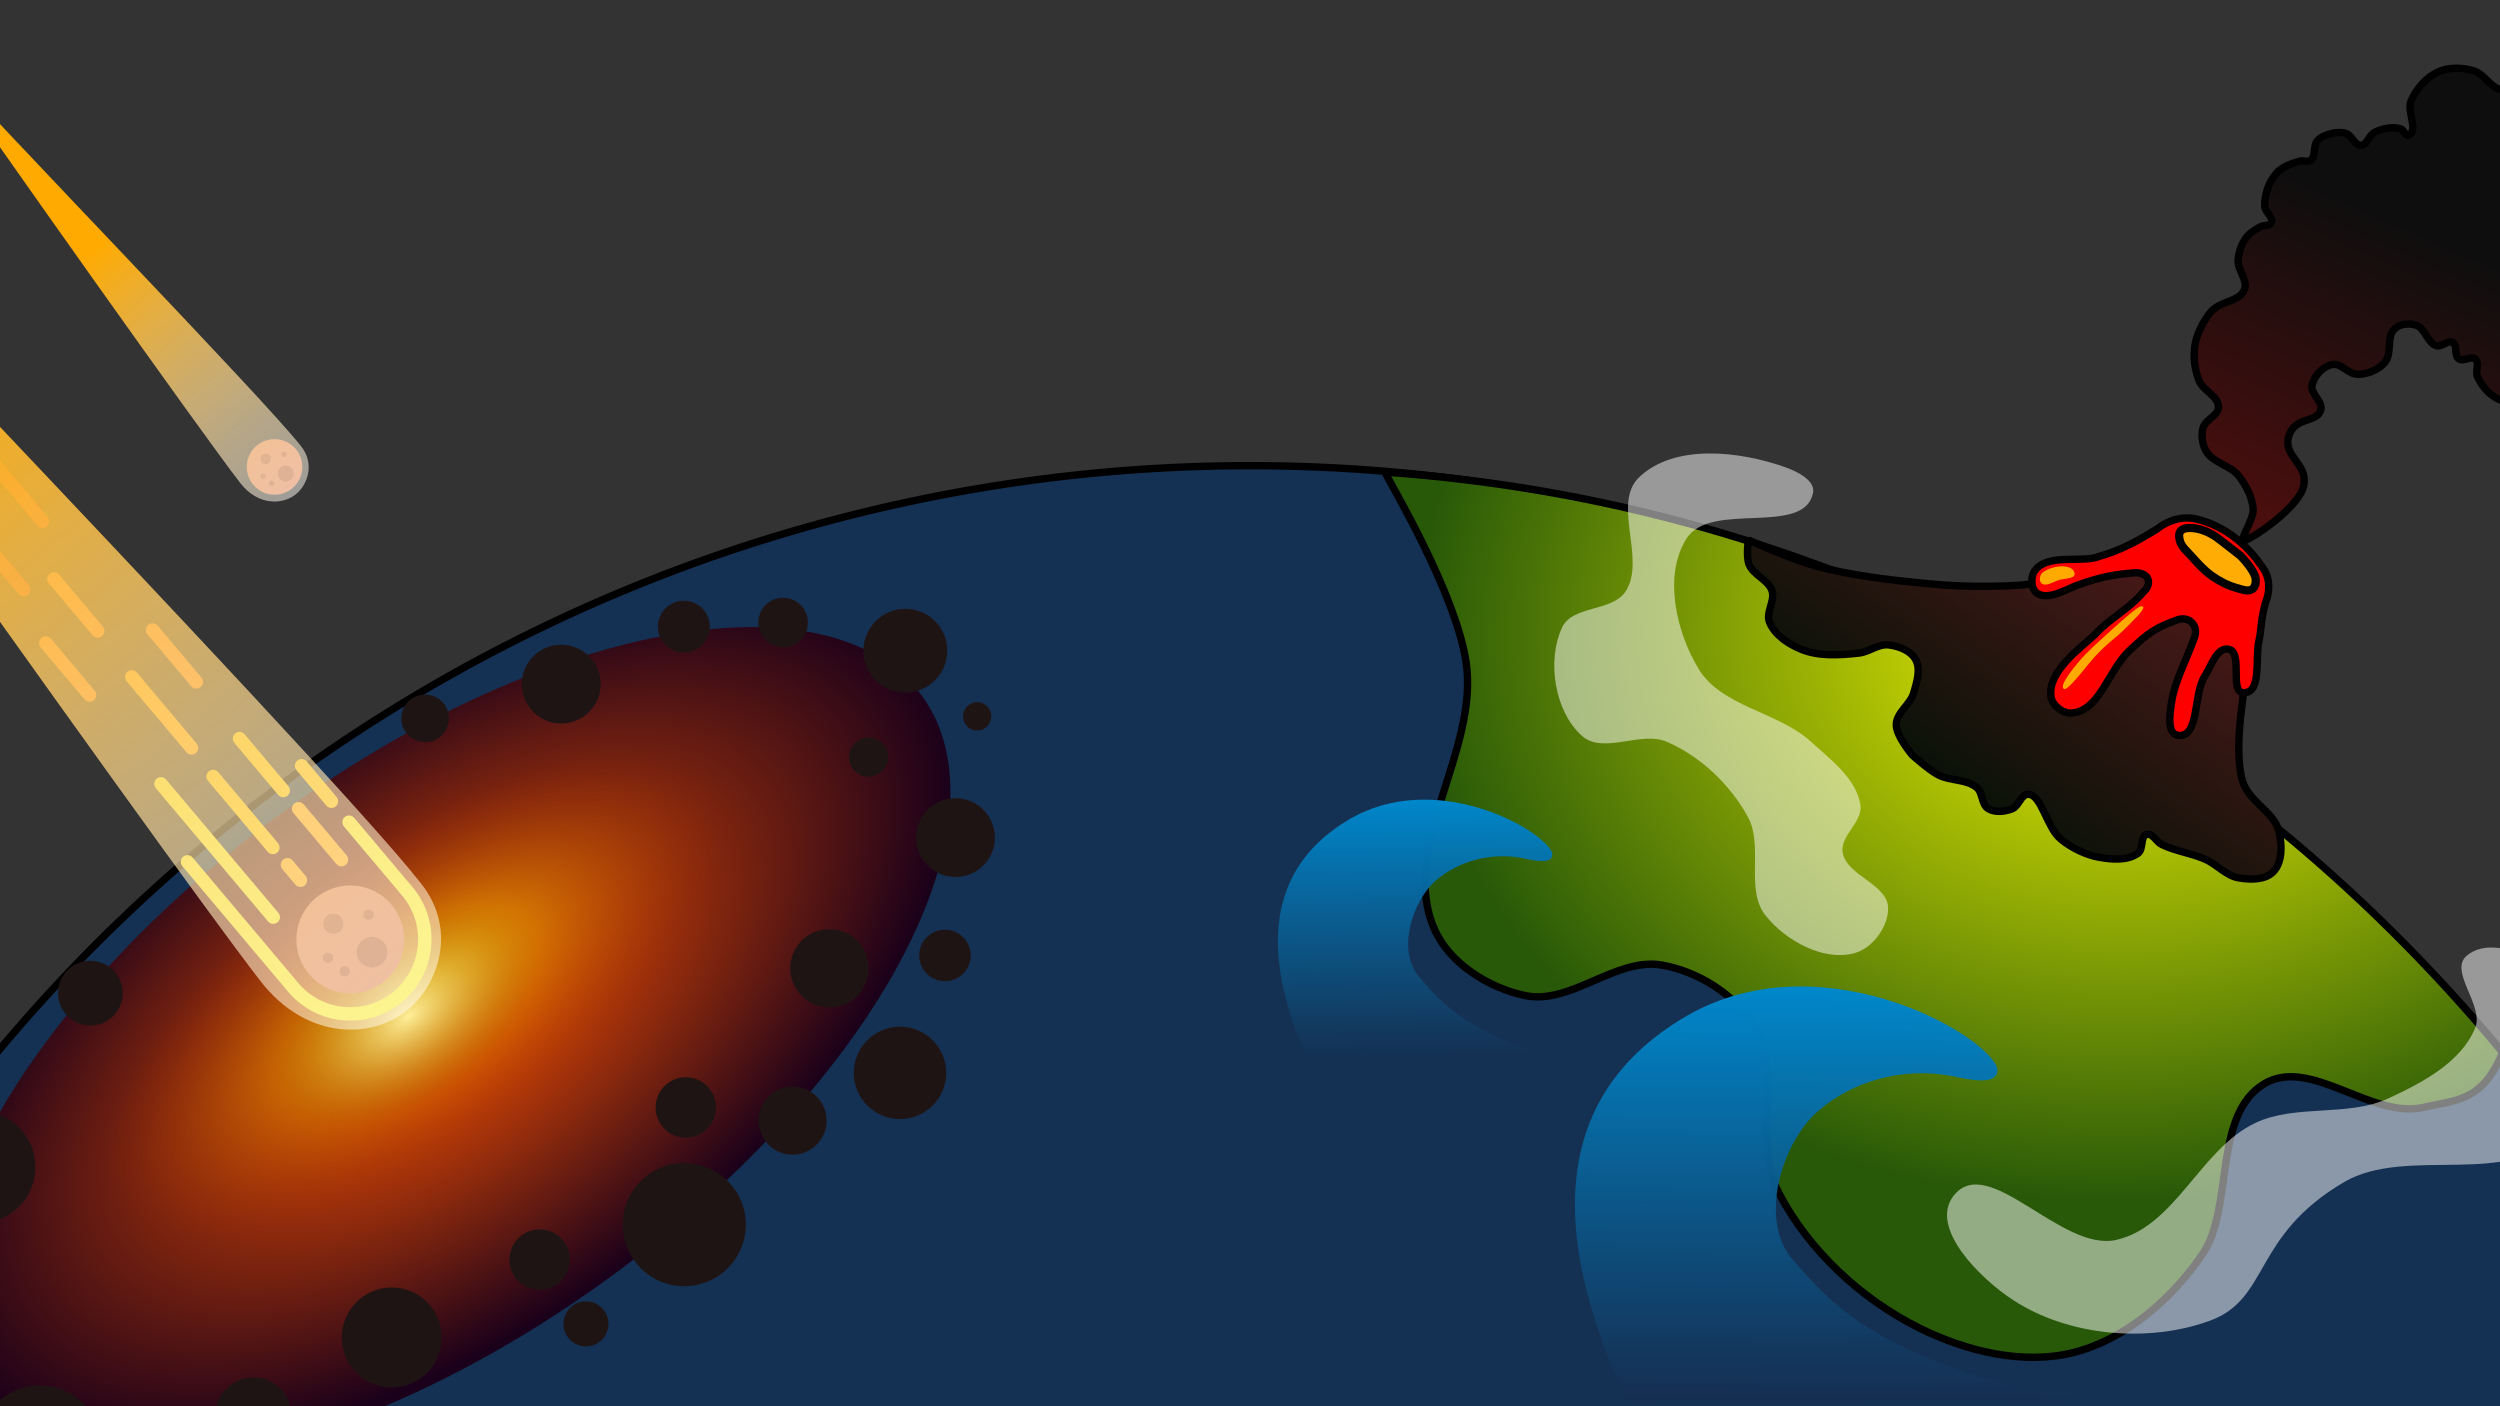 <?xml version="1.0" encoding="UTF-8" standalone="no"?>
<!-- Created with Inkscape (http://www.inkscape.org/) -->

<svg
   width="3840"
   height="2160"
   viewBox="0 0 3840 2160"
   version="1.1"
   id="svg1"
   xml:space="preserve"
   inkscape:version="1.3 (0e150ed6c4, 2023-07-21)"
   sodipodi:docname="computerscreen.svg"
   xmlns:inkscape="http://www.inkscape.org/namespaces/inkscape"
   xmlns:sodipodi="http://sodipodi.sourceforge.net/DTD/sodipodi-0.dtd"
   xmlns:xlink="http://www.w3.org/1999/xlink"
   xmlns="http://www.w3.org/2000/svg"
   xmlns:svg="http://www.w3.org/2000/svg"><rect x="0" y="0" width="3840" height="2160" fill="#333333" stroke="none"/><sodipodi:namedview
     id="namedview1"
     pagecolor="#505050"
     bordercolor="#eeeeee"
     borderopacity="1"
     inkscape:showpageshadow="0"
     inkscape:pageopacity="0"
     inkscape:pagecheckerboard="0"
     inkscape:deskcolor="#505050"
     inkscape:document-units="px"
     inkscape:zoom="0.08240372"
     inkscape:cx="1353.0943"
     inkscape:cy="1644.3432"
     inkscape:window-width="1366"
     inkscape:window-height="745"
     inkscape:window-x="-8"
     inkscape:window-y="-8"
     inkscape:window-maximized="1"
     inkscape:current-layer="layer1"
     showgrid="false"
     showguides="false" /><defs
     id="defs1"><linearGradient
       id="linearGradient43"
       inkscape:collect="always"><stop
         style="stop-color:#ffaa00;stop-opacity:1;"
         offset="0"
         id="stop42" /><stop
         style="stop-color:#ffffff;stop-opacity:0.962;"
         offset="1"
         id="stop43" /></linearGradient><linearGradient
       id="linearGradient1"
       inkscape:collect="always"><stop
         style="stop-color:#660000;stop-opacity:0.9;"
         offset="0"
         id="stop3" /><stop
         style="stop-color:#000000;stop-opacity:0.9;"
         offset="1"
         id="stop14" /></linearGradient><linearGradient
       id="linearGradient10"
       inkscape:collect="always"><stop
         style="stop-color:#ffee99;stop-opacity:1;"
         offset="0"
         id="stop12" /><stop
         style="stop-color:#9c5b00;stop-opacity:0;"
         offset="1"
         id="stop13" /></linearGradient><linearGradient
       id="linearGradient5"
       inkscape:collect="always"><stop
         style="stop-color:#ffff00;stop-opacity:1;"
         offset="0"
         id="stop6" /><stop
         style="stop-color:#285908;stop-opacity:1;"
         offset="1"
         id="stop7" /></linearGradient><linearGradient
       inkscape:collect="always"
       id="linearGradient2"><stop
         style="stop-color:#0088cc;stop-opacity:1;"
         offset="0"
         id="stop1" /><stop
         style="stop-color:#143052;stop-opacity:0.9;"
         offset="1"
         id="stop2" /></linearGradient><linearGradient
       id="linearGradient19"
       inkscape:collect="always"><stop
         style="stop-color:#4d1919;stop-opacity:1;"
         offset="0"
         id="stop19" /><stop
         style="stop-color:#081208;stop-opacity:1;"
         offset="1"
         id="stop20" /></linearGradient><linearGradient
       id="linearGradient17"
       inkscape:collect="always"><stop
         style="stop-color:#ffaa00;stop-opacity:1;"
         offset="0"
         id="stop17" /><stop
         style="stop-color:#ffffff;stop-opacity:0.5;"
         offset="1"
         id="stop18" /></linearGradient><linearGradient
       id="linearGradient9"
       inkscape:collect="always"><stop
         style="stop-color:#ffd500;stop-opacity:1;"
         offset="0"
         id="stop10" /><stop
         style="stop-color:#992600;stop-opacity:0;"
         offset="1"
         id="stop11" /></linearGradient><linearGradient
       id="linearGradient8"
       inkscape:collect="always"><stop
         style="stop-color:#fe5300;stop-opacity:1;"
         offset="0"
         id="stop8" /><stop
         style="stop-color:#1a001a;stop-opacity:1;"
         offset="1"
         id="stop9" /></linearGradient><linearGradient
       inkscape:collect="always"
       id="linearGradient13710"><stop
         style="stop-color:#0088cc;stop-opacity:1;"
         offset="0"
         id="stop13706" /><stop
         style="stop-color:#152e51;stop-opacity:0.9;"
         offset="1"
         id="stop13708" /></linearGradient><inkscape:path-effect
       effect="fill_between_many"
       method="originald"
       linkedpaths="#path14,0,1|"
       id="path-effect3198" /><inkscape:path-effect
       effect="fill_between_many"
       method="originald"
       linkedpaths="#path3,0,1|"
       id="path-effect3202" /><inkscape:path-effect
       effect="fill_between_many"
       method="originald"
       linkedpaths="#path12-4,0,1|"
       id="path-effect3206" /><linearGradient
       inkscape:collect="always"
       xlink:href="#linearGradient13710"
       id="linearGradient13712"
       x1="9.417"
       y1="-4.163"
       x2="6.312"
       y2="35.974"
       gradientUnits="userSpaceOnUse"
       spreadMethod="pad" /><inkscape:path-effect
       effect="fill_between_many"
       method="originald"
       linkedpaths="#path11801,0,1|"
       id="path-effect14570" /><radialGradient
       inkscape:collect="always"
       xlink:href="#linearGradient8"
       id="radialGradient9"
       cx="224.159"
       cy="-1655.108"
       fx="224.159"
       fy="-1655.108"
       r="1010.871"
       gradientTransform="matrix(1.002,0.016,-0.011,0.521,-29.742,-818.856)"
       gradientUnits="userSpaceOnUse" /><radialGradient
       inkscape:collect="always"
       xlink:href="#linearGradient9"
       id="radialGradient11"
       cx="-348.1"
       cy="1619.888"
       fx="-348.1"
       fy="1619.888"
       r="615.671"
       gradientTransform="matrix(1,0,0,0.433,0,917.968)"
       gradientUnits="userSpaceOnUse" /><linearGradient
       inkscape:collect="always"
       xlink:href="#linearGradient17"
       id="linearGradient18"
       x1="-57.946"
       y1="532.731"
       x2="809.025"
       y2="1580.267"
       gradientUnits="userSpaceOnUse" /><linearGradient
       inkscape:collect="always"
       xlink:href="#linearGradient19"
       id="linearGradient20"
       x1="3185.738"
       y1="805.797"
       x2="2983.432"
       y2="1151.174"
       gradientUnits="userSpaceOnUse" /><linearGradient
       inkscape:collect="always"
       xlink:href="#linearGradient2"
       id="linearGradient22"
       gradientUnits="userSpaceOnUse"
       x1="9.417"
       y1="-4.163"
       x2="7.294"
       y2="34.564"
       spreadMethod="pad"
       gradientTransform="matrix(0.802,0.138,-0.138,0.802,-32.142,-48.588)" /><radialGradient
       inkscape:collect="always"
       xlink:href="#linearGradient10"
       id="radialGradient13"
       cx="-407.609"
       cy="1570.233"
       fx="-407.609"
       fy="1570.233"
       r="257.813"
       gradientTransform="matrix(1,0,0,0.546,4.469,776.412)"
       gradientUnits="userSpaceOnUse" /><radialGradient
       inkscape:collect="always"
       xlink:href="#linearGradient5"
       id="radialGradient16"
       cx="2694.024"
       cy="1936.196"
       fx="2694.024"
       fy="1936.196"
       r="863.619"
       gradientTransform="matrix(-1.295,0.141,-0.112,-1.035,7001.91,2565.612)"
       gradientUnits="userSpaceOnUse" /><linearGradient
       inkscape:collect="always"
       xlink:href="#linearGradient1"
       id="linearGradient14"
       x1="3259.287"
       y1="711.764"
       x2="3535.536"
       y2="446.921"
       gradientUnits="userSpaceOnUse" /><linearGradient
       inkscape:collect="always"
       xlink:href="#linearGradient17"
       id="linearGradient40"
       gradientUnits="userSpaceOnUse"
       x1="-57.946"
       y1="532.731"
       x2="809.025"
       y2="1580.267" /><linearGradient
       inkscape:collect="always"
       xlink:href="#linearGradient43"
       id="linearGradient41"
       gradientUnits="userSpaceOnUse"
       x1="-57.946"
       y1="532.731"
       x2="809.025"
       y2="1580.267" /></defs><g
     inkscape:label="Layer 1"
     inkscape:groupmode="layer"
     id="layer1"><g
       id="g14"
       inkscape:label="earth"
       inkscape:groupmode="layer"
       inkscape:highlight-color="#16355b"><g
         id="g4"
         style="display:inline;stroke-width:11.339;stroke-dasharray:none"><path
           style="display:inline;fill:#143052;fill-opacity:1;stroke:#000000;stroke-width:11.339;stroke-linecap:round;stroke-linejoin:bevel;stroke-dasharray:none;stroke-opacity:1"
           id="path2"
           sodipodi:type="arc"
           sodipodi:cx="1920"
           sodipodi:cy="3220.4795"
           sodipodi:rx="2505.1912"
           sodipodi:ry="2505.1912"
           sodipodi:start="3.403392"
           sodipodi:end="6.0213859"
           sodipodi:arc-type="arc"
           d="M -499.829,2572.088 A 2505.191,2505.191 0 0 1 1920,715.288 2505.191,2505.191 0 0 1 4339.829,2572.088"
           sodipodi:open="true" /><path
           style="display:inline;opacity:1;fill:url(#radialGradient16);fill-opacity:1;stroke:#000000;stroke-width:11.339;stroke-linecap:round;stroke-linejoin:bevel;stroke-dasharray:none;stroke-opacity:1"
           d="m 3843.975,1616.47 c -30.888,76.601 -73.02,73.054 -120.822,84.321 -80.414,18.954 -174.283,-78.524 -245.202,-36.143 -79.379,47.437 -46.693,190.408 -94.384,260.871 -46.711,69.016 -117.776,131.467 -198.566,151.912 -77.508,19.615 -165.313,-1.961 -236.891,-37.581 -89.515,-44.546 -170.032,-119.269 -216.141,-207.99 -40.486,-77.9 7.464,-186.659 -40.391,-260.262 -29.953,-46.068 -84.534,-79.553 -138.63,-89.202 -70.756,-12.62 -140.157,61.638 -210.479,46.791 -56.521,-11.934 -116.616,-49.758 -139.529,-102.787 -54.304,-125.674 68.522,-272.215 49.228,-407.753 -14.987,-105.28 -115.379,-274.001 -125.1,-293.472 672.141,46.709 1287.547,371.335 1716.908,891.294 z"
           id="path3"
           sodipodi:nodetypes="caasssaaaaaacc"
           class="UnoptimicedTransforms" /></g><path
         style="fill:#ffffff;fill-opacity:0.5;stroke:#f8ed23;stroke-width:8.179;stroke-linecap:round;stroke-dasharray:none;stroke-opacity:0;paint-order:stroke markers fill"
         d="m 3933.975,1513.459 c -29.451,-41.168 -105.722,-77.98 -144.785,-45.79 -28.777,23.713 26.811,76.616 12.72,111.139 -21.645,53.031 -81.411,84.29 -133.419,108.289 -62.92,29.034 -141.744,8.245 -204.42,37.801 -84.263,39.736 -123.059,159.684 -214.041,179.719 -84.146,18.53 -196.822,-135.898 -249.466,-67.689 -37.63,48.756 40.375,126.635 91.988,160.239 84.663,55.123 206.465,66.132 301.424,31.647 92.893,-33.735 65.038,-129.88 206.287,-212.957 96.935,-57.014 257.688,10.906 328.62,-76.362 47.535,-58.483 48.942,-164.741 5.093,-226.036 z"
         id="path15"
         sodipodi:nodetypes="aaaaaaaaasaa" /><path
         style="fill:#ffffff;fill-opacity:0.5;stroke:#f8ed23;stroke-opacity:0"
         d="m 2784.838,757.152 c -13.777,67.38 -157.194,11.787 -194.166,69.778 -36.029,56.512 -16.418,142.849 18.203,200.234 35.501,58.843 122.257,65.829 172.929,112.252 30.279,27.741 69.619,56.492 75.846,97.083 3.93,25.621 -31.548,47.241 -27.305,72.812 5.999,36.15 68.841,48.316 69.778,84.948 0.74,28.914 -23.68,62.136 -51.575,69.778 -47.642,13.051 -105.667,-19.068 -136.523,-57.643 -32.093,-40.12 -2.641,-106.623 -27.305,-151.692 -27.139,-49.592 -72.508,-92.827 -124.388,-115.286 -40.003,-17.318 -97.981,19.978 -130.455,-9.101 -42.115,-37.712 -54.381,-115.696 -30.338,-166.861 15.79,-33.604 76.449,-23.742 97.083,-54.609 32.833,-49.116 -21.624,-135.301 21.237,-175.963 54.414,-51.623 153.804,-40.215 224.504,-15.169 18.212,6.451 46.344,20.511 42.474,39.44 z"
         id="path8"
         sodipodi:nodetypes="aaaaaaaaaaaaaaaaa" /></g><g
       id="g8"
       style="display:inline"
       inkscape:label="landing place"
       inkscape:highlight-color="#4d1300"
       inkscape:groupmode="layer"
       transform="matrix(0.901,0,0,0.901,56.443,156.454)"><ellipse
         style="display:inline;fill:url(#radialGradient9);fill-opacity:1;stroke:#000000;stroke-width:7.227;stroke-linecap:round;stroke-opacity:0;paint-order:stroke markers fill"
         id="path4"
         cx="224.072"
         cy="-1721.262"
         rx="1007.257"
         ry="486.198"
         transform="matrix(-0.819,0.574,-0.511,-0.86,0,0)" /><ellipse
         style="display:inline;fill:url(#radialGradient11);fill-opacity:1;stroke:#000000;stroke-width:5.669;stroke-linecap:round;stroke-opacity:0;paint-order:stroke markers fill"
         id="path5"
         cx="-348.1"
         cy="1619.888"
         rx="612.836"
         ry="263.944"
         transform="rotate(-35.073)" /><ellipse
         style="fill:url(#radialGradient13);stroke:#f8ed23;stroke-width:8.179;stroke-linecap:round;stroke-dasharray:none;stroke-opacity:0;paint-order:stroke markers fill"
         id="path7"
         cx="-403.14"
         cy="1633.275"
         rx="253.723"
         ry="136.597"
         transform="rotate(-35.988)" /><g
         id="g9"
         style="display:inline;fill:#1f1414;fill-opacity:1"
         transform="matrix(1.24,0.106,-0.106,1.24,230.51,1074.652)"><circle
           style="display:inline;fill:#1f1414;fill-opacity:1;stroke-width:3.526"
           cx="370.607"
           cy="800.351"
           r="68.449"
           id="circle5136-4" /><circle
           style="display:inline;fill:#1f1414;fill-opacity:1;stroke-width:4.345"
           cx="756.641"
           cy="612.269"
           r="84.351"
           id="circle5136-2" /><circle
           style="display:inline;fill:#1f1414;fill-opacity:1;stroke-width:2.78"
           cx="1081.7"
           cy="52.351"
           r="53.956"
           id="circle5136-8" /><circle
           style="display:inline;fill:#1f1414;fill-opacity:1;stroke-width:2.403"
           cx="892.327"
           cy="457.654"
           r="46.653"
           id="circle5136-9" /><circle
           style="display:inline;fill:#1f1414;fill-opacity:1;stroke-width:1.817"
           cx="1081.037"
           cy="214.448"
           r="35.264"
           id="circle5136-93" /><circle
           style="display:inline;fill:#1f1414;fill-opacity:1;stroke-width:1.385"
           cx="953.726"
           cy="-47.351"
           r="26.885"
           id="circle5136-87" /><circle
           style="display:inline;fill:#1f1414;fill-opacity:1"
           cx="1097.105"
           cy="-115.6"
           r="19.412"
           id="circle5136-6" /><circle
           style="display:inline;fill:#1f1414;fill-opacity:1;stroke-width:2.781"
           cx="525.7"
           cy="-111.085"
           r="53.982"
           id="circle5136-91" /><circle
           style="display:inline;fill:#1f1414;fill-opacity:1;stroke-width:1.68"
           cx="343.93"
           cy="-48.45"
           r="32.622"
           id="circle5136-253" /><circle
           style="display:inline;fill:#1f1414;fill-opacity:1;stroke-width:2.284"
           cx="-80.883"
           cy="365.627"
           r="44.345"
           id="circle5136-06" /><circle
           style="display:inline;fill:#1f1414;fill-opacity:1;stroke-width:2.133"
           cx="563.407"
           cy="676.933"
           r="41.412"
           id="circle5136-08" /><circle
           style="display:inline;fill:#1f1414;fill-opacity:1"
           cx="390.449"
           cy="945.391"
           r="19.412"
           id="circle5136-82" /><circle
           style="display:inline;fill:#1f1414;fill-opacity:1;stroke-width:1.834"
           cx="686.362"
           cy="-203.742"
           r="35.602"
           id="circle5136-5" /><circle
           style="display:inline;fill:#1f1414;fill-opacity:1;stroke-width:4.382"
           cx="-96.876"
           cy="991.875"
           r="85.062"
           id="circle5136-7" /><circle
           style="display:inline;fill:#1f1414;fill-opacity:1;stroke-width:1.59"
           cx="634.08"
           cy="759.19"
           r="30.86"
           id="circle5136-3" /><circle
           style="display:inline;fill:#1f1414;fill-opacity:1;stroke-width:2.675"
           cx="190.792"
           cy="922.64"
           r="51.93"
           id="circle5136-0" /><circle
           style="display:inline;fill:#1f1414;fill-opacity:1;stroke-width:2.766"
           cx="924.883"
           cy="245.484"
           r="53.687"
           id="circle5136-81" /><circle
           style="display:inline;fill:#1f1414;fill-opacity:1;stroke-width:2.957"
           cx="991.472"
           cy="-196.844"
           r="57.397"
           id="circle5136-83" /><circle
           style="display:inline;fill:#1f1414;fill-opacity:1;stroke-width:1.748"
           cx="821.333"
           cy="-221.058"
           r="33.931"
           id="circle5136-22" /><circle
           style="display:inline;fill:#1f1414;fill-opacity:1;stroke-width:3.954"
           cx="-212.14"
           cy="616.079"
           r="76.762"
           id="circle5136-25" /><circle
           style="display:inline;fill:#1f1414;fill-opacity:1;stroke-width:1.706"
           cx="-258.829"
           cy="835.364"
           r="33.112"
           id="circle5136-1" /><circle
           style="display:inline;fill:#1f1414;fill-opacity:1;stroke-width:3.261"
           cx="1033.384"
           cy="379.988"
           r="63.301"
           id="circle13" /><circle
           style="display:inline;fill:#1f1414;fill-opacity:1;stroke-width:2.957"
           cx="-296.313"
           cy="1002.807"
           r="57.397"
           id="circle14" /><circle
           style="display:inline;fill:#1f1414;fill-opacity:1;stroke-width:2.133"
           cx="745.128"
           cy="452.2"
           r="41.412"
           id="circle15" /></g></g><g
       id="g13"
       inkscape:label="volcano"
       style="display:inline"
       transform="matrix(1.254,0.099,-0.099,1.254,-546.15,-455.006)"
       inkscape:groupmode="layer"
       inkscape:highlight-color="#ff5500"><path
         style="opacity:1;fill:url(#linearGradient20);fill-opacity:1;stroke:#000000;stroke-width:9.014;stroke-linecap:round;stroke-linejoin:bevel;stroke-dasharray:none;stroke-opacity:1"
         d="m 3156.737,750.838 c 0,0 21.583,-3.363 32.179,-1.609 13.854,2.294 27.11,8.327 39.151,15.553 14.465,8.681 28.254,19.402 38.615,32.715 5.5,7.067 11.799,24.134 11.799,24.134 0,0 -17.809,91.1 -19.844,137.296 -1.418,32.197 -2.986,65.408 5.363,96.536 8.409,31.352 43.438,38.494 51.648,64.892 4.843,15.572 7.056,36.276 -3.38,48.806 -9.213,11.061 -27.017,12.074 -41.832,10.726 -14.815,-1.347 -27.359,-14.171 -41.832,-19.307 -17.734,-6.293 -37.217,-6.993 -54.704,-13.944 -6.842,-2.72 -12.41,-13.302 -19.307,-10.726 -7.841,2.929 -2.211,18.169 -8.581,23.598 -11.921,10.158 -29.798,10.296 -46.145,8.849 -16.347,-1.447 -34.941,-8.424 -49.318,-18.503 -18.482,-12.956 -27.755,-52.613 -43.978,-51.486 -8.831,0.614 -10.24,15.505 -18.235,19.307 -8.742,4.158 -20.285,6.438 -28.961,2.145 -8.8,-4.354 -8.078,-18.995 -16.089,-24.67 -13.516,-9.574 -33.054,-5.252 -48.268,-11.799 -12.116,-5.214 -33.251,-21.453 -33.251,-21.453 0,0 -21.505,-21.449 -22.525,-35.397 -1.086,-14.845 15.319,-26.164 18.235,-40.76 2.663,-13.328 6.516,-29.484 -1.073,-40.76 -6.972,-10.361 -21.842,-14.619 -34.324,-15.017 -12.548,-0.399 -23.049,10.598 -35.397,12.872 -22.859,4.209 -47.541,8.022 -69.721,1.073 -16.381,-5.133 -33.996,-14.761 -41.832,-30.034 -5.876,-11.452 4.978,-26.745 0,-38.615 -5.525,-13.173 -24.338,-17.18 -30.57,-30.034 -4.315,-8.9 -3.218,-29.497 -3.218,-29.497 0,0 55.765,19.819 84.737,25.207 44.781,8.327 90.684,9.829 136.224,10.726 27.368,0.539 54.826,-0.426 82.056,-3.218 19.471,-1.996 39.202,-3.937 57.922,-9.654 29.687,-9.065 84.737,-38.615 84.737,-38.615 z"
         id="path9"
         sodipodi:nodetypes="cssscssaazaaaazaasssacsassaaasscassscc" /><path
         style="opacity:1;fill:#ff0000;fill-opacity:1;stroke:#000000;stroke-width:9.014;stroke-linecap:round;stroke-linejoin:bevel;stroke-dasharray:none;stroke-opacity:1"
         d="m 3185.966,747.352 c -17.496,-3.028 -35.191,3.596 -47.952,15.573 -21.982,16.184 -42.577,29.74 -68.631,39.356 -19.368,9.528 -61.989,0.559 -76.131,22.979 -4.881,7.737 -3.523,22.162 4.16,27.128 14.868,9.61 38.738,-9.491 51.17,-14.218 23.949,-10.764 41.226,-15.718 67.304,-19.811 17.408,-1.433 21.389,12.676 11.413,22.636 -15.406,22.067 -38.337,35.067 -54.714,56.376 -16.584,18.085 -54.461,49.716 -47.704,80.028 2.323,10.421 15.981,19.572 26.533,17.944 34.638,-5.346 39.95,-54.985 65.285,-82.423 20.591,-22.223 26.479,-28.129 53.955,-40.939 14.418,-6.723 27.123,4.341 23.311,19.121 -6.22,24.113 -19.982,55.81 -21.708,80.657 -1.088,15.662 -2.877,39.953 11.108,40.491 26.478,1.019 14.284,-51.495 26.863,-74.817 6.912,-12.815 11.777,-36.548 26.246,-34.918 18.713,2.108 4.327,53.644 23.045,51.58 21.846,-2.408 9.963,-42.865 13.138,-64.613 2.242,-15.358 -0.182,-22.074 4.154,-46.377 4.831,-14.503 3.672,-31.29 -6.647,-43.206 -20.612,-26.436 -50.752,-47.124 -84.195,-52.547 z"
         id="path11"
         sodipodi:nodetypes="cccaaccccaacsssaaaaaccc" /><path
         style="opacity:1;fill:#ffac05;fill-opacity:1;stroke:#000000;stroke-width:10;stroke-linecap:round;stroke-linejoin:bevel;stroke-dasharray:none;stroke-opacity:1"
         d="m 3262.729,814.31 c -2.349,-11.09 -20.916,-26.816 -20.916,-26.816 l -26.816,-17.698 c -9.908,-6.54 -21.916,-11.263 -33.788,-11.263 -5.088,1e-5 -11.592,0.638 -14.48,4.827 -2.438,3.535 -1.085,8.895 0.536,12.871 2.725,6.681 9.268,11.101 14.48,16.089 8.533,8.166 17.181,16.521 27.352,22.525 9.606,5.67 20.15,10.242 31.106,12.335 6.321,1.208 14.235,3.961 19.307,0 3.486,-2.722 4.134,-8.545 3.218,-12.871 z"
         id="path10"
         sodipodi:nodetypes="scsssssssss" /><path
         style="opacity:1;fill:#ffaa00;fill-opacity:1;stroke:#000000;stroke-width:8.624;stroke-linecap:round;stroke-linejoin:bevel;stroke-dasharray:none;stroke-opacity:0"
         d="m 3041.74,824.739 c 1.945,6.638 -10.139,6.987 -18.276,9.829 -5.151,1.799 -15.271,10.094 -21.076,5.704 -3.323,-2.513 -2.958,-9.425 -0.146,-12.498 8.916,-9.74 35.784,-15.707 39.498,-3.035 z"
         id="path12"
         sodipodi:nodetypes="acaaa" /><path
         style="opacity:1;fill:#ffaa00;fill-opacity:1;stroke:#000000;stroke-width:10;stroke-linecap:round;stroke-linejoin:bevel;stroke-dasharray:none;stroke-opacity:0"
         d="m 3086.096,896.832 c -10.427,11.137 -22.101,23.446 -29.58,33.752 -7.479,10.305 -22.264,31.611 -17.065,36.027 5.198,4.416 30.385,-38.004 37.05,-44.652 17.057,-20.951 18.535,-18.261 35.899,-38.969 7.629,-9.231 22.733,-25.606 13.52,-24.302 -3.552,0.503 -16.979,13.748 -39.823,38.146 z"
         id="path13"
         sodipodi:nodetypes="zzzzzsz" /><path
         style="display:inline;fill:url(#linearGradient14);fill-opacity:0.8;stroke:#000000;stroke-width:7.071;stroke-linecap:round;stroke-linejoin:round;stroke-dasharray:none;stroke-opacity:1"
         d="m 3308.968,659.802 c 3.55,-11.012 2.414,-23.572 -0.743,-34.703 -3.561,-12.554 -18.03,-20.826 -19.836,-33.749 -1.029,-7.361 1.161,-15.619 5.596,-21.584 4.989,-6.71 18.26,-5.29 21.438,-13.023 3.97,-9.662 -7.721,-19.956 -7.606,-30.402 0.123,-11.124 3.105,-22.641 8.814,-32.188 5.805,-9.708 14.886,-17.574 24.591,-23.383 14.385,-8.611 30.509,1.143 39.98,-8.668 6.67,-6.91 0.896,-19.724 5.105,-28.357 3.274,-6.714 8.581,-12.775 14.931,-16.71 5.074,-3.144 11.335,-4.092 17.269,-4.74 3.593,-0.392 8.194,3.02 10.831,0.547 4.205,-3.946 -1.861,-11.923 0.228,-17.297 3.991,-10.269 12.176,-19.679 21.999,-24.669 7.538,-3.828 16.839,-3.396 25.242,-2.466 3.521,0.39 6.675,4.246 10.095,3.322 6.39,-1.726 7.256,-11.891 13.172,-14.858 4.527,-2.271 10.135,-2.058 15.14,-1.281 4.643,0.721 9.508,2.277 13.024,5.394 4.511,3.999 3.198,13.728 8.874,15.759 5.68,2.031 10.844,-6.205 16.866,-6.56 8.271,-0.488 17.497,1.174 24.066,6.225 2.615,2.011 1.558,8.703 4.856,8.623 10.975,-0.267 6.827,-21.846 14.745,-29.451 9.225,-8.86 22.191,-15.409 34.975,-15.78 11.224,-0.326 22.739,4.972 31.457,12.049 8.095,6.571 8.434,20.278 16.956,26.285 5.49,3.87 13.733,1.361 19.621,4.595 4.663,2.561 9.225,6.309 11.408,11.16 1.402,3.116 -1.874,7.785 0.504,10.239 5.604,5.783 17.22,-2.269 24.081,1.947 5.623,3.455 7.981,10.721 10.339,16.885 1.854,4.846 -0.512,11.323 2.807,15.311 4.88,5.865 15.432,3.382 21.389,8.15 5.564,4.454 9.679,11.026 11.803,17.83 2.905,9.302 -3.806,20.537 0.6,29.23 1.762,3.477 7.739,3.528 9.288,7.106 2.239,5.169 1.006,11.869 -1.693,16.814 -2.235,4.095 -9.793,4.195 -10.953,8.714 -3.392,13.208 14.672,24.152 15.782,37.744 1.409,17.245 -2.504,36.034 -11.989,50.504 -8.805,13.433 -23.658,22.892 -38.55,28.909 -14.181,5.73 -33.056,-3.153 -45.528,5.7 -3.966,2.815 -3.139,9.541 -6.487,13.068 -7.752,8.167 -18.178,16.253 -29.434,16.575 -12.488,0.357 -21.204,-15.485 -33.656,-16.492 -8.869,-0.718 -16.672,8.367 -25.548,7.741 -14.027,-0.989 -28.661,-7.5 -38.257,-17.778 -6.769,-7.25 -10.195,-17.873 -10.66,-27.781 -0.267,-5.681 7.056,-11.306 4.593,-16.432 -2.286,-4.756 -11.717,-1.756 -14.567,-6.197 -3.039,-4.736 3.998,-12.496 0.465,-16.877 -3.297,-4.088 -11.411,0.404 -15.485,-2.91 -7.166,-5.83 -3.546,-19.606 -10.554,-25.625 -5.18,-4.449 -13.43,-7.031 -19.902,-4.854 -10.816,3.638 -11.356,21.525 -21.596,26.561 -8.33,4.097 -19.153,4 -27.838,0.723 -8.377,-3.161 -10.867,-16.786 -19.698,-18.26 -9.003,-1.503 -19.872,3.56 -25.04,11.084 -4.741,6.901 3.892,18.48 -1.252,25.086 -8.156,10.475 -25.548,-4.052 -38.078,11.673 -12.529,15.725 6.687,30.517 -4.053,48.314 -10.74,17.798 -61.709,28.275 -72.646,28.09 -8.617,-0.146 15.539,-14.999 18.724,-24.877 z"
         id="path12-4"
         sodipodi:nodetypes="aaaaaaasaaaaaaaaaaaaaaaaaaaaaaaaaaaaaaaaaaaaaaaaaaaaaaaaaaaaazssa"
         class="UnoptimicedTransforms"
         transform="matrix(1.137,-0.576,0.576,1.137,-889.357,1885.355)" /></g><g
       id="g11811"
       transform="matrix(12.299,-2.987,2.987,12.299,2586.031,1776.904)"
       inkscape:label="tsunami"
       style="opacity:1;stroke:none"
       inkscape:groupmode="layer"><path
         fill="#55acee"
         d="M 39.76,38.58 C 18.708,33.634 14.274,26.275 11.536,22.728 8.438,18.714 11.211,11.399 14.953,8.556 18.417,5.924 23.428,4.794 28.217,6.106 29.61,6.488 32.735,7.508 32.586,5.6 31.555,2.028 15.872,-8.336 2.382,-1.281 -8.284,4.219 -13.132,15.205 -5.456,35.186"
         id="path11801"
         sodipodi:nodetypes="csssccc"
         style="fill:url(#linearGradient13712);fill-opacity:1;stroke:none;stroke-width:1;stroke-dasharray:none"
         transform="matrix(1.237,0.207,-0.207,1.237,0.392,-15.197)" /><path
         fill="#55acee"
         d="M -5.586,-12.177 C -21.781,-19.045 -24.321,-25.556 -26.027,-28.777 c -1.93,-3.645 1.301,-9.127 4.693,-10.89 3.14,-1.632 7.313,-1.847 10.97,-0.135 1.064,0.498 3.429,1.747 3.573,0.197 -0.334,-3.006 -11.478,-13.477 -23.265,-9.68 -9.309,2.939 -14.71,11.078 -11.311,28.155"
         id="path22"
         sodipodi:nodetypes="csssccc"
         style="fill:url(#linearGradient22);fill-opacity:1;stroke:none;stroke-width:0.813;stroke-dasharray:none" /></g><g
       id="g21"
       inkscape:label="meoteorite"
       style="display:inline"
       transform="matrix(1.214,0.104,-0.104,1.214,279.226,1004.728)"><g
         id="g5536"
         style="display:inline"
         transform="translate(-72.698,59.268)"><circle
           style="display:inline;fill:#de7d4f;fill-opacity:1;stroke:#de7d4f;stroke-width:3.926;stroke-dasharray:none;stroke-opacity:1"
           cx="315.031"
           cy="280.908"
           r="65.997"
           id="circle5112"
           transform="translate(2.1264776e-6)"
           inkscape:label="circle5112" /><circle
           style="fill:#b75d36;fill-opacity:1"
           cx="291.916"
           cy="262.982"
           r="12.749"
           id="circle5134"
           inkscape:label="circle5134" /><circle
           style="fill:#b75d36;fill-opacity:1"
           cx="343.67"
           cy="294.567"
           r="19.412"
           id="circle5136" /><path
           style="fill:#b75d36;fill-opacity:1"
           d="m 288.915,312.981 c -0.42,0 -0.85,-0.04 -1.27,-0.13 -0.41,-0.08 -0.82,-0.21 -1.21,-0.37 -0.4,-0.16 -0.77,-0.36 -1.13,-0.6 -0.35,-0.23 -0.69,-0.51 -0.99,-0.8 -0.3,-0.3 -0.57,-0.64 -0.8,-0.99 -0.24,-0.36 -0.44,-0.73 -0.6,-1.13 -0.16,-0.39 -0.29,-0.8 -0.37,-1.21 -0.09,-0.42 -0.13,-0.85 -0.13,-1.27 0,-0.43 0.04,-0.85 0.13,-1.27 0.08,-0.42 0.21,-0.83 0.37,-1.22 0.16,-0.39 0.36,-0.77 0.6,-1.12 0.23,-0.36 0.5,-0.69 0.8,-0.99 0.3,-0.3 0.64,-0.57 0.99,-0.81 0.36,-0.23 0.73,-0.43 1.13,-0.59 0.39,-0.17 0.8,-0.29 1.21,-0.37 2.11,-0.43 4.36,0.26 5.87,1.77 0.3,0.3 0.57,0.63 0.81,0.99 0.23,0.35 0.43,0.73 0.59,1.12 0.17,0.39 0.29,0.8 0.37,1.22 0.09,0.42 0.13,0.84 0.13,1.27 0,0.42 -0.04,0.85 -0.13,1.27 -0.08,0.41 -0.2,0.82 -0.37,1.21 -0.16,0.4 -0.36,0.77 -0.59,1.13 -0.24,0.35 -0.51,0.69 -0.81,0.99 -1.21,1.2 -2.89,1.9 -4.6,1.9 z"
           id="path5138" /><path
           style="fill:#b75d36;fill-opacity:1"
           d="m 335.415,254.481 c -1.71,0 -3.39,-0.69 -4.6,-1.9 -0.3,-0.3 -0.57,-0.63 -0.81,-0.99 -0.23,-0.35 -0.43,-0.73 -0.59,-1.12 -0.17,-0.4 -0.29,-0.8 -0.37,-1.22 -0.09,-0.42 -0.13,-0.85 -0.13,-1.27 0,-1.71 0.69,-3.38 1.9,-4.59 0.3,-0.3 0.63,-0.58 0.99,-0.81 0.35,-0.24 0.73,-0.44 1.12,-0.6 0.4,-0.16 0.8,-0.29 1.22,-0.37 2.11,-0.42 4.36,0.27 5.86,1.78 1.22,1.2 1.91,2.88 1.91,4.59 0,0.42 -0.04,0.85 -0.13,1.27 -0.08,0.42 -0.21,0.82 -0.37,1.22 -0.16,0.39 -0.36,0.77 -0.6,1.12 -0.23,0.36 -0.51,0.69 -0.81,0.99 -1.21,1.21 -2.88,1.9 -4.59,1.9 z"
           id="path5140" /><path
           style="fill:#b75d36;fill-opacity:1"
           d="m 311.415,327.981 c -1.71,0 -3.39,-0.7 -4.6,-1.91 -1.21,-1.2 -1.9,-2.88 -1.9,-4.59 0,-1.71 0.69,-3.39 1.9,-4.6 1.21,-1.21 2.89,-1.9 4.6,-1.9 1.71,0 3.39,0.69 4.6,1.9 1.21,1.21 1.9,2.89 1.9,4.6 0,1.71 -0.69,3.38 -1.9,4.59 -1.21,1.21 -2.89,1.91 -4.6,1.91 z"
           id="path5142" /></g><g
         id="g5130"
         style="display:inline"
         transform="translate(-72.698,59.269)">&#10;			&#10;			<path
   style="display:inline;fill:#f8ed23;fill-opacity:1;stroke:#f8ed23;stroke-width:3.926;stroke-dasharray:none;stroke-opacity:1"
   d="m 315.031,381.358 c -25.735,0 -51.47,-9.796 -71.062,-29.388 L 97.606,205.606 c -2.539,-2.539 -2.539,-6.654 0,-9.192 2.538,-2.538 6.654,-2.538 9.192,0 l 146.364,146.364 c 34.115,34.115 89.624,34.115 123.739,0 34.115,-34.115 34.115,-89.625 0,-123.739 l -80.602,-80.602 c -2.539,-2.539 -2.539,-6.654 0,-9.192 2.538,-2.538 6.654,-2.538 9.192,0 l 80.602,80.602 c 39.184,39.184 39.184,102.94 0,142.124 -19.592,19.591 -45.327,29.387 -71.062,29.387 z"
   id="path934"
   transform="translate(-1.6153623e-6)" /><path
   style="display:inline;fill:#fbc402;fill-opacity:1;stroke:#fbc402;stroke-width:3.926;stroke-dasharray:none;stroke-opacity:1"
   d="m 276.502,115.946 c -1.664,0 -3.327,-0.635 -4.596,-1.904 L 230.538,72.674 c -2.539,-2.539 -2.539,-6.654 0,-9.192 2.538,-2.538 6.654,-2.538 9.192,0 l 41.368,41.368 c 2.539,2.539 2.539,6.654 0,9.192 -1.269,1.27 -2.933,1.904 -4.596,1.904 z"
   id="path5116"
   inkscape:label="path5116"
   transform="translate(-1.6153623e-6)" /><path
   style="fill:#f8ed23;fill-opacity:0.996;stroke:#f7ec23;stroke-width:3.926;stroke-dasharray:none;stroke-opacity:1"
   d="m 215.869,267.791 c -1.664,0 -3.327,-0.635 -4.596,-1.904 L 55.903,110.517 c -2.539,-2.539 -2.539,-6.654 0,-9.192 2.538,-2.538 6.654,-2.538 9.192,0 l 155.37,155.37 c 2.539,2.539 2.539,6.654 0,9.192 -1.269,1.269 -2.932,1.904 -4.596,1.904 z"
   id="path5120" /><path
   style="display:inline;fill:#d94615;fill-opacity:1;stroke:#d94615;stroke-width:3.926;stroke-dasharray:none;stroke-opacity:1"
   d="m -132.813,-116.747 c -1.664,0 -3.327,-0.635 -4.596,-1.904 l -155.37,-155.37 c -2.539,-2.539 -2.539,-6.654 0,-9.192 2.538,-2.538 6.654,-2.538 9.192,0 l 155.37,155.37 c 2.539,2.539 2.539,6.654 0,9.192 -1.269,1.269 -2.932,1.904 -4.596,1.904 z"
   id="path5120-2" />&#10;			<path
   style="fill:#fbc700;fill-opacity:1;stroke:#fbc700;stroke-width:3.926;stroke-dasharray:none;stroke-opacity:1"
   d="m 207.915,180.292 c -1.664,0 -3.327,-0.635 -4.596,-1.904 L 120.591,95.66 c -2.539,-2.539 -2.539,-6.654 0,-9.192 2.538,-2.538 6.654,-2.538 9.192,0 l 82.728,82.728 c 2.539,2.539 2.539,6.654 0,9.192 -1.269,1.269 -2.932,1.904 -4.596,1.904 z"
   id="path5122" />&#10;			<path
   style="fill:#fea910;fill-opacity:1;stroke:#fea910;stroke-width:3.926;stroke-dasharray:none;stroke-opacity:1"
   d="m 246.096,218.473 c -1.664,0 -3.327,-0.635 -4.596,-1.904 l -18.03,-18.03 c -2.539,-2.539 -2.539,-6.654 0,-9.192 2.538,-2.538 6.654,-2.538 9.192,0 l 18.03,18.03 c 2.539,2.539 2.539,6.654 0,9.192 -1.269,1.269 -2.932,1.904 -4.596,1.904 z"
   id="path5124" />&#10;			<path
   style="fill:#fbc700;fill-opacity:1;stroke:#fbc700;stroke-width:3.926;stroke-dasharray:none;stroke-opacity:1"
   d="m 214.809,107.64 c -1.664,0 -3.327,-0.635 -4.596,-1.904 L 149.696,45.219 c -2.539,-2.539 -2.539,-6.654 0,-9.192 2.538,-2.538 6.654,-2.538 9.192,0 l 60.517,60.517 c 2.539,2.539 2.539,6.654 0,9.192 -1.269,1.269 -2.933,1.904 -4.596,1.904 z"
   id="path5126" />&#10;			<path
   style="fill:#fea910;fill-opacity:1;stroke:#fea910;stroke-width:3.926;stroke-dasharray:none;stroke-opacity:1"
   d="m 295.415,188.246 c -1.664,0 -3.327,-0.635 -4.596,-1.904 l -59.394,-59.394 c -2.539,-2.539 -2.539,-6.654 0,-9.192 2.538,-2.538 6.654,-2.538 9.192,0 l 59.394,59.394 c 2.539,2.539 2.539,6.654 0,9.192 -1.269,1.269 -2.933,1.904 -4.596,1.904 z"
   id="path5128"
   inkscape:label="path5128" /><path
   style="display:inline;fill:#fea910;fill-opacity:1;stroke:#fea910;stroke-width:3.926;stroke-dasharray:none;stroke-opacity:1"
   d="m 95.03,63.963 c -1.664,9e-6 -3.327,-0.635 -4.596,-1.904 L 7.706,-20.669 c -2.539,-2.539 -2.539,-6.654 -3.9e-6,-9.192 2.538,-2.538 6.654,-2.538 9.192,-1.9e-5 L 99.626,52.867 c 2.539,2.539 2.539,6.654 4e-6,9.192 -1.269,1.269 -2.932,1.904 -4.596,1.904 z"
   id="path5122-3" /><path
   style="display:inline;fill:#d94615;fill-opacity:1;stroke:#d94615;stroke-width:3.926;stroke-dasharray:none;stroke-opacity:1"
   d="m -116.535,-204.597 c -1.664,0 -3.327,-0.635 -4.596,-1.904 l -82.728,-82.728 c -2.539,-2.539 -2.539,-6.654 0,-9.192 2.538,-2.538 6.654,-2.538 9.192,-2e-5 l 82.728,82.728 c 2.539,2.539 2.539,6.654 1e-5,9.192 -1.269,1.269 -2.932,1.904 -4.596,1.904 z"
   id="path5122-3-0" /><path
   style="display:inline;fill:#f88423;fill-opacity:1;stroke:#f88423;stroke-width:3.926;stroke-dasharray:none;stroke-opacity:1"
   d="m -38.808,8.478 c -1.664,-7.25e-5 -3.327,-0.635 -4.596,-1.904 L -103.921,-53.943 c -2.539,-2.539 -2.539,-6.654 0,-9.192 2.538,-2.538 6.654,-2.538 9.192,-1.9e-5 l 60.517,60.517 c 2.539,2.539 2.539,6.654 -5e-6,9.192 -1.269,1.269 -2.933,1.904 -4.596,1.904 z"
   id="path5126-4" /><path
   style="display:inline;fill:#f88423;fill-opacity:1;stroke:#f88423;stroke-width:3.926;stroke-dasharray:none;stroke-opacity:1"
   d="m -35.392,-72.888 c -1.664,9e-6 -3.327,-0.635 -4.596,-1.904 l -60.517,-60.517 c -2.539,-2.539 -2.539,-6.654 0,-9.192 2.538,-2.538 6.654,-2.538 9.192,0 l 60.517,60.517 c 2.539,2.539 2.539,6.654 -4e-6,9.192 -1.269,1.269 -2.933,1.904 -4.596,1.904 z"
   id="path5126-3" /><path
   style="display:inline;fill:#f88423;fill-opacity:1;stroke:#f88423;stroke-width:3.926;stroke-dasharray:none;stroke-opacity:1"
   d="m 93.943,-19.39 c -1.664,9e-6 -3.327,-0.635 -4.596,-1.904 L 28.83,-81.811 c -2.539,-2.539 -2.539,-6.654 5e-6,-9.192 2.538,-2.538 6.654,-2.538 9.192,-2e-6 l 60.517,60.517 c 2.539,2.539 2.539,6.654 -4e-6,9.192 -1.269,1.269 -2.933,1.904 -4.596,1.904 z"
   id="path5126-5" />&#10;		</g><g
         id="g7"
         transform="matrix(0.818,-0.07,0.07,0.818,-410.562,-779.188)"
         style="display:inline;fill:url(#linearGradient18);fill-opacity:1"><path
           style="display:inline;fill:url(#linearGradient18);fill-opacity:1;stroke:#000000;stroke-width:12.876;stroke-linecap:round;stroke-dasharray:none;stroke-opacity:0;paint-order:stroke markers fill"
           d="M 537.847,1489.848 C 384.409,1291.711 -462.393,95.432 -705.122,-259.857 -456.962,24.259 629.99,1142.182 785.467,1341.318 c 54.584,69.911 26.113,150.951 -17.219,189.782 -53.985,48.377 -157.494,52.894 -230.401,-41.251 z"
           id="path6"
           sodipodi:nodetypes="scsss" /></g></g><g
       id="g40"
       inkscape:label="meoteorite"
       style="display:inline"
       transform="matrix(0.459,0.039,-0.039,0.459,312.393,563.034)"
       inkscape:highlight-color="#f1c19d"><g
         id="g25"
         style="display:inline"
         transform="matrix(1.363,0,0,1.363,-164.632,-69.461)"><circle
           style="display:inline;fill:#de7d4f;fill-opacity:1;stroke:#de7d4f;stroke-width:3.926;stroke-dasharray:none;stroke-opacity:1"
           cx="315.031"
           cy="280.908"
           r="65.997"
           id="circle21"
           transform="translate(2.1264776e-6)"
           inkscape:label="circle5112" /><circle
           style="fill:#b75d36;fill-opacity:1"
           cx="291.916"
           cy="262.982"
           r="12.749"
           id="circle22"
           inkscape:label="circle5134" /><circle
           style="fill:#b75d36;fill-opacity:1"
           cx="343.67"
           cy="294.567"
           r="19.412"
           id="circle23" /><path
           style="fill:#b75d36;fill-opacity:1"
           d="m 288.915,312.981 c -0.42,0 -0.85,-0.04 -1.27,-0.13 -0.41,-0.08 -0.82,-0.21 -1.21,-0.37 -0.4,-0.16 -0.77,-0.36 -1.13,-0.6 -0.35,-0.23 -0.69,-0.51 -0.99,-0.8 -0.3,-0.3 -0.57,-0.64 -0.8,-0.99 -0.24,-0.36 -0.44,-0.73 -0.6,-1.13 -0.16,-0.39 -0.29,-0.8 -0.37,-1.21 -0.09,-0.42 -0.13,-0.85 -0.13,-1.27 0,-0.43 0.04,-0.85 0.13,-1.27 0.08,-0.42 0.21,-0.83 0.37,-1.22 0.16,-0.39 0.36,-0.77 0.6,-1.12 0.23,-0.36 0.5,-0.69 0.8,-0.99 0.3,-0.3 0.64,-0.57 0.99,-0.81 0.36,-0.23 0.73,-0.43 1.13,-0.59 0.39,-0.17 0.8,-0.29 1.21,-0.37 2.11,-0.43 4.36,0.26 5.87,1.77 0.3,0.3 0.57,0.63 0.81,0.99 0.23,0.35 0.43,0.73 0.59,1.12 0.17,0.39 0.29,0.8 0.37,1.22 0.09,0.42 0.13,0.84 0.13,1.27 0,0.42 -0.04,0.85 -0.13,1.27 -0.08,0.41 -0.2,0.82 -0.37,1.21 -0.16,0.4 -0.36,0.77 -0.59,1.13 -0.24,0.35 -0.51,0.69 -0.81,0.99 -1.21,1.2 -2.89,1.9 -4.6,1.9 z"
           id="path23" /><path
           style="fill:#b75d36;fill-opacity:1"
           d="m 335.415,254.481 c -1.71,0 -3.39,-0.69 -4.6,-1.9 -0.3,-0.3 -0.57,-0.63 -0.81,-0.99 -0.23,-0.35 -0.43,-0.73 -0.59,-1.12 -0.17,-0.4 -0.29,-0.8 -0.37,-1.22 -0.09,-0.42 -0.13,-0.85 -0.13,-1.27 0,-1.71 0.69,-3.38 1.9,-4.59 0.3,-0.3 0.63,-0.58 0.99,-0.81 0.35,-0.24 0.73,-0.44 1.12,-0.6 0.4,-0.16 0.8,-0.29 1.22,-0.37 2.11,-0.42 4.36,0.27 5.86,1.78 1.22,1.2 1.91,2.88 1.91,4.59 0,0.42 -0.04,0.85 -0.13,1.27 -0.08,0.42 -0.21,0.82 -0.37,1.22 -0.16,0.39 -0.36,0.77 -0.6,1.12 -0.23,0.36 -0.51,0.69 -0.81,0.99 -1.21,1.21 -2.88,1.9 -4.59,1.9 z"
           id="path24" /><path
           style="fill:#b75d36;fill-opacity:1"
           d="m 311.415,327.981 c -1.71,0 -3.39,-0.7 -4.6,-1.91 -1.21,-1.2 -1.9,-2.88 -1.9,-4.59 0,-1.71 0.69,-3.39 1.9,-4.6 1.21,-1.21 2.89,-1.9 4.6,-1.9 1.71,0 3.39,0.69 4.6,1.9 1.21,1.21 1.9,2.89 1.9,4.6 0,1.71 -0.69,3.38 -1.9,4.59 -1.21,1.21 -2.89,1.91 -4.6,1.91 z"
           id="path25" /></g><g
         id="g39"
         transform="matrix(0.818,-0.07,0.07,0.818,-388.532,-804.201)"
         style="display:inline;fill:url(#linearGradient41);fill-opacity:1;stroke-width:0.999;stroke-dasharray:none"><path
           style="display:inline;fill:url(#linearGradient40);fill-opacity:1;stroke:#000000;stroke-width:0.999;stroke-linecap:round;stroke-dasharray:none;stroke-opacity:0;paint-order:stroke markers fill"
           d="M 537.847,1489.848 C 384.409,1291.711 -462.393,95.432 -705.122,-259.857 -456.962,24.259 629.99,1142.182 785.467,1341.318 c 54.584,69.911 26.113,150.951 -17.219,189.782 -53.985,48.377 -157.494,52.894 -230.401,-41.251 z"
           id="path39"
           sodipodi:nodetypes="scsss" /></g></g></g></svg>
